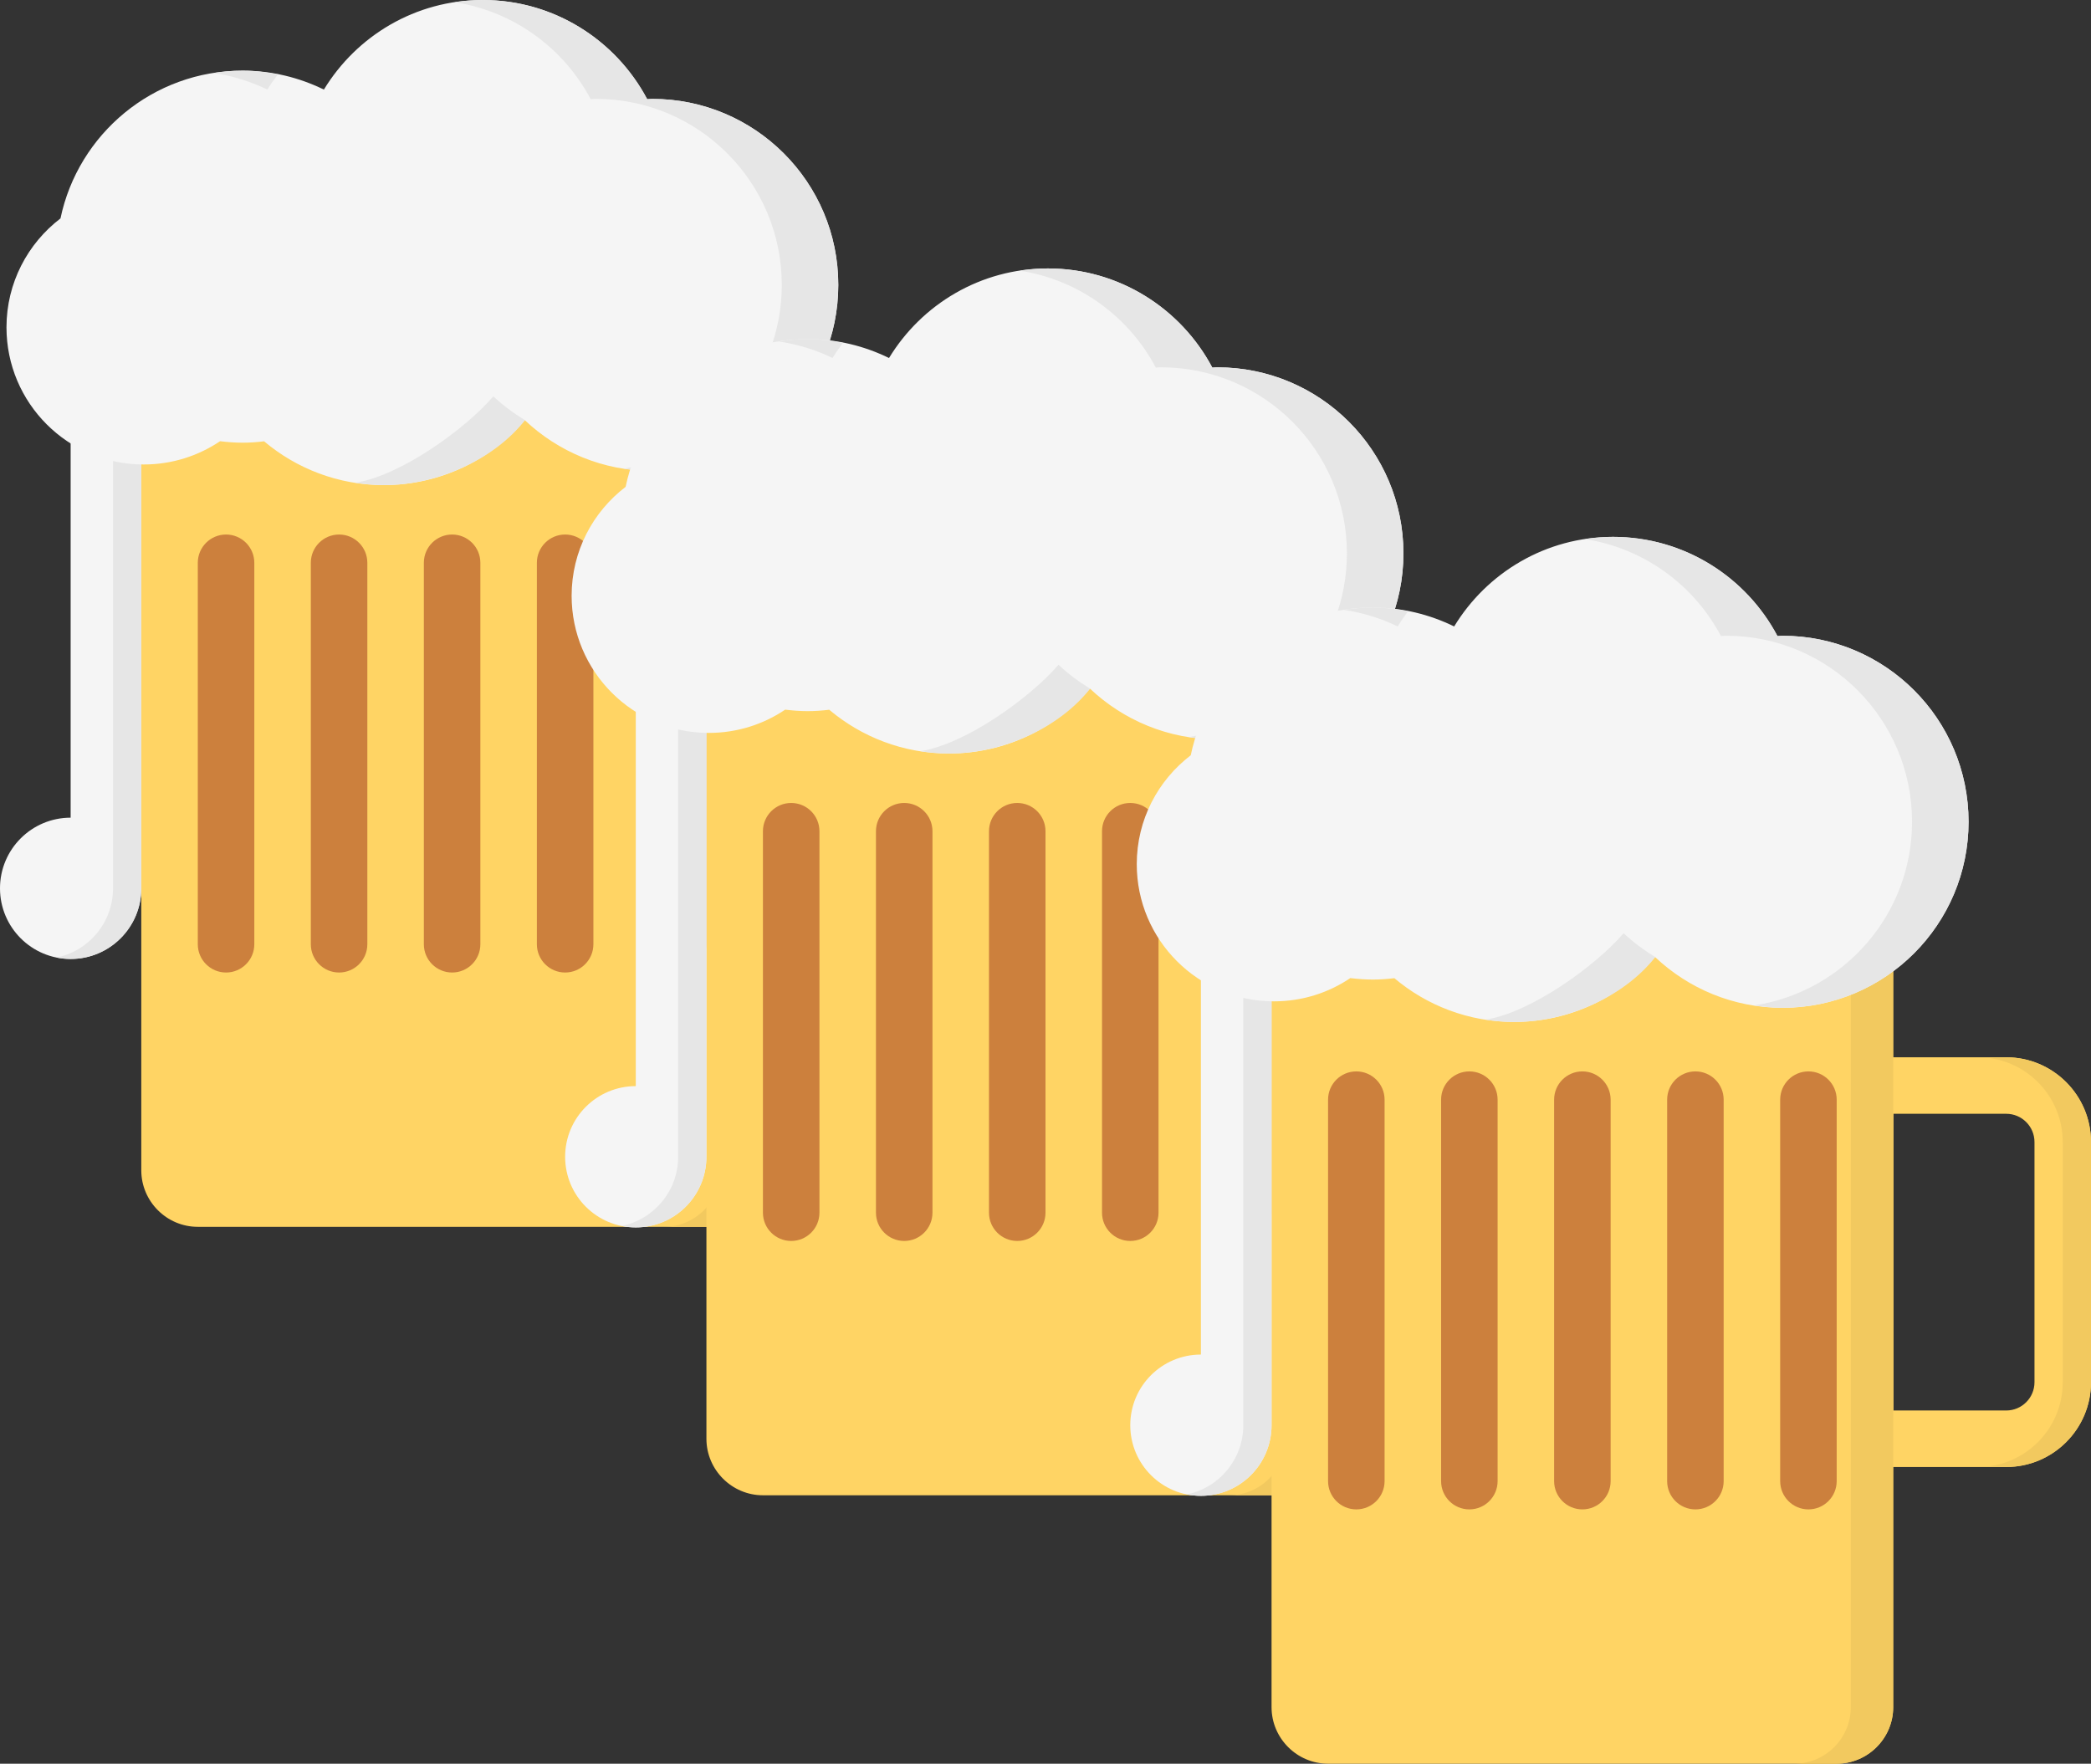<?xml version="1.0" encoding="utf-8"?>
<!-- Generator: Adobe Illustrator 16.0.4, SVG Export Plug-In . SVG Version: 6.00 Build 0)  -->
<!DOCTYPE svg PUBLIC "-//W3C//DTD SVG 1.0//EN" "http://www.w3.org/TR/2001/REC-SVG-20010904/DTD/svg10.dtd">
<svg version="1.0" id="レイヤー_1" xmlns="http://www.w3.org/2000/svg" xmlns:xlink="http://www.w3.org/1999/xlink" x="0px"
	 y="0px" width="148px" height="124.832px" viewBox="0 0 148 124.832" enable-background="new 0 0 148 124.832"
	 xml:space="preserve">
<rect x="0" y="0" width="148" height="124.832" fill="#333333" stroke="none"/>
<g>
	<path fill="#FFD464" d="M54,82.833c0,2.2-1.8,4-4,4H14c-2.2,0-4-1.8-4-4v-53c0-2.2,1.8-4,4-4h36c2.2,0,4,1.8,4,4V82.833z"/>
	<path fill="#FFD464" d="M62,65.833H50v-29h12c3.309,0,6,2.691,6,6v17C68,63.142,65.309,65.833,62,65.833z M54,61.833h8
		c1.104,0,2-0.896,2-2v-17c0-1.104-0.896-2-2-2h-8V61.833z"/>
	<g>
		<rect x="52" y="40.833" fill="#F2C95F" width="2" height="21"/>
		<path fill="#F2C95F" d="M62,36.833h-2c3.309,0,6,2.691,6,6v17c0,3.309-2.691,6-6,6h2c3.309,0,6-2.691,6-6v-17
			C68,39.524,65.309,36.833,62,36.833z"/>
	</g>
	<path fill="#F2C95F" d="M50,25.833h-3c2.2,0,4,1.8,4,4v53c0,2.2-1.8,4-4,4h3c2.2,0,4-1.8,4-4v-53C54,27.633,52.2,25.833,50,25.833z
		"/>
	<g>
		<path fill="#CC803D" d="M16,68.833c-1.104,0-2-0.896-2-2v-27c0-1.104,0.896-2,2-2s2,0.896,2,2v27
			C18,67.937,17.104,68.833,16,68.833z"/>
		<path fill="#CC803D" d="M24,68.833c-1.104,0-2-0.896-2-2v-27c0-1.104,0.896-2,2-2s2,0.896,2,2v27
			C26,67.937,25.104,68.833,24,68.833z"/>
		<path fill="#CC803D" d="M48,68.833c-1.104,0-2-0.896-2-2v-27c0-1.104,0.896-2,2-2s2,0.896,2,2v27
			C50,67.937,49.104,68.833,48,68.833z"/>
		<path fill="#CC803D" d="M32,68.833c-1.104,0-2-0.896-2-2v-27c0-1.104,0.896-2,2-2s2,0.896,2,2v27
			C34,67.937,33.104,68.833,32,68.833z"/>
		<path fill="#CC803D" d="M40,68.833c-1.104,0-2-0.896-2-2v-27c0-1.104,0.896-2,2-2s2,0.896,2,2v27
			C42,67.937,41.104,68.833,40,68.833z"/>
	</g>
	<path fill="#F5F5F5" d="M10,28.833H5v29.041c-2.762,0-5,2.238-5,5s2.238,5,5,5s5-2.238,5-5c0-0.014-0.004-0.027-0.004-0.041H10
		V28.833z"/>
	<path fill="#E6E6E6" d="M10,28.833H8v34H7.996C7.996,62.847,8,62.86,8,62.874c0,2.419-1.718,4.436-4,4.898
		c0.323,0.064,0.657,0.102,1,0.102c2.762,0,5-2.238,5-5c0-0.014-0.004-0.027-0.004-0.041H10V28.833z"/>
	<path fill="#F5F5F5" d="M46.167,7c-0.122,0-0.24,0.015-0.36,0.019C43.598,2.847,39.217,0,34.167,0
		c-4.769,0-8.932,2.544-11.242,6.34C21.184,5.49,19.236,5,17.167,5C10.824,5,5.53,9.487,4.281,15.459
		c-2.319,1.774-3.822,4.563-3.822,7.708c0,5.361,4.347,9.708,9.708,9.708c2.003,0,3.863-0.606,5.408-1.646
		c0.522,0.062,1.052,0.104,1.592,0.104c0.518,0,1.025-0.037,1.527-0.098c2.29,1.931,5.244,3.098,8.473,3.098
		c3.994,0,7.563-1.785,9.979-4.593c2.355,2.222,5.523,3.593,9.021,3.593c7.271,0,13.167-5.896,13.167-13.167
		C59.334,12.895,53.438,7,46.167,7z"/>
	<g>
		<path fill="#E6E6E6" d="M46.167,7c-0.122,0-0.24,0.015-0.36,0.019C43.598,2.847,39.217,0,34.167,0
			c-0.679,0-1.344,0.058-1.994,0.156c4.188,0.642,7.724,3.254,9.634,6.862c0.12-0.004,0.238-0.02,0.36-0.02
			c7.271,0,13.167,5.896,13.167,13.167c0,6.59-4.848,12.034-11.168,12.999c0.652,0.103,1.318,0.168,2.001,0.168
			c7.271,0,13.167-5.896,13.167-13.167C59.334,12.894,53.438,7,46.167,7z"/>
		<path fill="#E6E6E6" d="M18.925,6.34c0.229-0.373,0.479-0.729,0.739-1.077C18.852,5.103,18.023,5,17.167,5
			c-0.694,0-1.374,0.063-2.04,0.167C16.468,5.372,17.747,5.765,18.925,6.34z"/>
		<path fill="#E6E6E6" d="M34.92,28.052c-2.008,2.334-6.593,5.633-9.777,6.116c0.661,0.103,1.335,0.166,2.024,0.166
			c4.083,0,7.989-2.017,9.989-4.595C36.354,29.252,35.6,28.692,34.92,28.052z"/>
	</g>
</g>
<g>
	<path fill="#FFD464" d="M94,101.833c0,2.199-1.8,4-4,4H54c-2.2,0-4-1.801-4-4v-53c0-2.201,1.8-4,4-4h36c2.2,0,4,1.799,4,4V101.833z
		"/>
	<path fill="#FFD464" d="M102,84.833H90v-29h12c3.309,0,6,2.689,6,6v17C108,82.142,105.309,84.833,102,84.833z M94,80.833h8
		c1.104,0,2-0.896,2-2v-17c0-1.104-0.896-2-2-2h-8V80.833z"/>
	<g>
		<rect x="92" y="59.833" fill="#F2C95F" width="2" height="21"/>
		<path fill="#F2C95F" d="M102,55.833h-2c3.309,0,6,2.689,6,6v17c0,3.309-2.691,6-6,6h2c3.309,0,6-2.691,6-6v-17
			C108,58.522,105.309,55.833,102,55.833z"/>
	</g>
	<path fill="#F2C95F" d="M90,44.833h-3c2.2,0,4,1.799,4,4v53c0,2.199-1.8,4-4,4h3c2.2,0,4-1.801,4-4v-53
		C94,46.632,92.2,44.833,90,44.833z"/>
	<g>
		<path fill="#CC803D" d="M56,87.833c-1.104,0-2-0.896-2-2v-27c0-1.105,0.896-2,2-2s2,0.895,2,2v27
			C58,86.937,57.104,87.833,56,87.833z"/>
		<path fill="#CC803D" d="M64,87.833c-1.104,0-2-0.896-2-2v-27c0-1.105,0.896-2,2-2s2,0.895,2,2v27
			C66,86.937,65.104,87.833,64,87.833z"/>
		<path fill="#CC803D" d="M88,87.833c-1.104,0-2-0.896-2-2v-27c0-1.105,0.896-2,2-2s2,0.895,2,2v27
			C90,86.937,89.104,87.833,88,87.833z"/>
		<path fill="#CC803D" d="M72,87.833c-1.104,0-2-0.896-2-2v-27c0-1.105,0.896-2,2-2s2,0.895,2,2v27
			C74,86.937,73.104,87.833,72,87.833z"/>
		<path fill="#CC803D" d="M80,87.833c-1.104,0-2-0.896-2-2v-27c0-1.105,0.896-2,2-2s2,0.895,2,2v27
			C82,86.937,81.104,87.833,80,87.833z"/>
	</g>
	<path fill="#F5F5F5" d="M50,47.833h-5v29.041c-2.762,0-5,2.238-5,5s2.238,5,5,5s5-2.238,5-5c0-0.014-0.004-0.027-0.004-0.041H50
		V47.833z"/>
	<path fill="#E6E6E6" d="M50,47.833h-2v34h-0.004c0,0.014,0.004,0.027,0.004,0.041c0,2.418-1.718,4.436-4,4.898
		c0.323,0.064,0.657,0.102,1,0.102c2.762,0,5-2.238,5-5c0-0.014-0.004-0.027-0.004-0.041H50V47.833z"/>
	<path fill="#F5F5F5" d="M86.167,25.999c-0.122,0-0.24,0.016-0.36,0.02C83.598,21.847,79.217,19,74.167,19
		c-4.769,0-8.933,2.544-11.242,6.339c-1.741-0.85-3.688-1.34-5.758-1.34c-6.343,0-11.638,4.486-12.886,10.459
		c-2.319,1.773-3.822,4.562-3.822,7.709c0,5.359,4.348,9.707,9.708,9.707c2.003,0,3.862-0.605,5.408-1.646
		c0.522,0.064,1.052,0.105,1.592,0.105c0.519,0,1.024-0.037,1.526-0.098c2.291,1.93,5.244,3.098,8.474,3.098
		c3.994,0,7.563-1.785,9.979-4.594c2.355,2.223,5.523,3.594,9.021,3.594c7.271,0,13.167-5.896,13.167-13.168
		S93.438,25.999,86.167,25.999z"/>
	<g>
		<path fill="#E6E6E6" d="M86.167,25.999c-0.122,0-0.24,0.016-0.36,0.02C83.598,21.847,79.217,19,74.167,19
			c-0.679,0-1.344,0.059-1.994,0.156c4.188,0.642,7.724,3.254,9.634,6.861c0.12-0.004,0.238-0.02,0.36-0.02
			c7.271,0,13.167,5.896,13.167,13.168c0,6.59-4.848,12.033-11.168,12.998c0.652,0.102,1.318,0.168,2.001,0.168
			c7.271,0,13.167-5.896,13.167-13.166C99.334,31.894,93.438,25.999,86.167,25.999z"/>
		<path fill="#E6E6E6" d="M58.925,25.339c0.229-0.373,0.479-0.729,0.739-1.076c-0.812-0.16-1.641-0.264-2.497-0.264
			c-0.694,0-1.374,0.062-2.04,0.168C56.468,24.372,57.747,24.765,58.925,25.339z"/>
		<path fill="#E6E6E6" d="M74.92,47.052c-2.008,2.334-6.593,5.633-9.777,6.115c0.662,0.104,1.336,0.166,2.024,0.166
			c4.083,0,7.989-2.018,9.989-4.594C76.354,48.251,75.6,47.69,74.92,47.052z"/>
	</g>
</g>
<g>
	<path fill="#FFD464" d="M134,120.832c0,2.2-1.8,4-4,4H94c-2.2,0-4-1.8-4-4v-53c0-2.2,1.8-4,4-4h36c2.2,0,4,1.8,4,4V120.832z"/>
	<path fill="#FFD464" d="M142,103.832h-12v-29h12c3.309,0,6,2.69,6,6v17C148,101.141,145.309,103.832,142,103.832z M134,99.832h8
		c1.104,0,2-0.896,2-2v-17c0-1.103-0.896-2-2-2h-8V99.832z"/>
	<g>
		<rect x="132" y="78.832" fill="#F2C95F" width="2" height="21"/>
		<path fill="#F2C95F" d="M142,74.832h-2c3.309,0,6,2.69,6,6v17c0,3.309-2.691,6-6,6h2c3.309,0,6-2.691,6-6v-17
			C148,77.522,145.309,74.832,142,74.832z"/>
	</g>
	<path fill="#F2C95F" d="M130,63.832h-3c2.2,0,4,1.8,4,4v53c0,2.2-1.8,4-4,4h3c2.2,0,4-1.8,4-4v-53
		C134,65.632,132.2,63.832,130,63.832z"/>
	<g>
		<path fill="#CC803D" d="M96,106.832c-1.104,0-2-0.896-2-2v-27c0-1.104,0.896-2,2-2s2,0.896,2,2v27
			C98,105.936,97.104,106.832,96,106.832z"/>
		<path fill="#CC803D" d="M104,106.832c-1.104,0-2-0.896-2-2v-27c0-1.104,0.896-2,2-2s2,0.896,2,2v27
			C106,105.936,105.104,106.832,104,106.832z"/>
		<path fill="#CC803D" d="M128,106.832c-1.104,0-2-0.896-2-2v-27c0-1.104,0.896-2,2-2s2,0.896,2,2v27
			C130,105.936,129.104,106.832,128,106.832z"/>
		<path fill="#CC803D" d="M112,106.832c-1.104,0-2-0.896-2-2v-27c0-1.104,0.896-2,2-2s2,0.896,2,2v27
			C114,105.936,113.104,106.832,112,106.832z"/>
		<path fill="#CC803D" d="M120,106.832c-1.104,0-2-0.896-2-2v-27c0-1.104,0.896-2,2-2s2,0.896,2,2v27
			C122,105.936,121.104,106.832,120,106.832z"/>
	</g>
	<path fill="#F5F5F5" d="M90,66.832h-5v29.041c-2.763,0-5,2.238-5,5s2.237,5,5,5s5-2.238,5-5c0-0.014-0.004-0.027-0.004-0.041H90
		V66.832z"/>
	<path fill="#E6E6E6" d="M90,66.832h-2v34h-0.004c0,0.014,0.004,0.027,0.004,0.041c0,2.419-1.718,4.436-4,4.898
		c0.323,0.064,0.657,0.102,1,0.102c2.763,0,5-2.238,5-5c0-0.014-0.004-0.027-0.004-0.041H90V66.832z"/>
	<path fill="#F5F5F5" d="M126.167,44.999c-0.122,0-0.24,0.016-0.36,0.02c-2.209-4.172-6.59-7.02-11.64-7.02
		c-4.77,0-8.932,2.544-11.242,6.34c-1.74-0.85-3.689-1.34-5.758-1.34c-6.343,0-11.637,4.486-12.887,10.459
		c-2.318,1.773-3.821,4.562-3.821,7.708c0,5.36,4.347,9.708,9.708,9.708c2.003,0,3.863-0.605,5.408-1.646
		c0.521,0.063,1.052,0.104,1.592,0.104c0.518,0,1.025-0.037,1.527-0.097c2.289,1.93,5.244,3.097,8.473,3.097
		c3.994,0,7.563-1.785,9.979-4.593c2.355,2.222,5.523,3.593,9.021,3.593c7.271,0,13.167-5.896,13.167-13.167
		S133.438,44.999,126.167,44.999z"/>
	<g>
		<path fill="#E6E6E6" d="M126.167,44.999c-0.122,0-0.24,0.016-0.36,0.02c-2.209-4.172-6.59-7.02-11.64-7.02
			c-0.68,0-1.344,0.059-1.994,0.156c4.188,0.642,7.724,3.254,9.634,6.861c0.12-0.004,0.238-0.02,0.36-0.02
			c7.271,0,13.167,5.896,13.167,13.167c0,6.59-4.848,12.034-11.168,12.999c0.652,0.102,1.318,0.168,2.001,0.168
			c7.271,0,13.167-5.896,13.167-13.167S133.438,44.999,126.167,44.999z"/>
		<path fill="#E6E6E6" d="M98.925,44.339c0.229-0.373,0.479-0.729,0.739-1.076c-0.812-0.16-1.642-0.264-2.497-0.264
			c-0.693,0-1.374,0.062-2.04,0.167C96.468,43.371,97.747,43.765,98.925,44.339z"/>
		<path fill="#E6E6E6" d="M114.92,66.051c-2.008,2.335-6.593,5.634-9.776,6.116c0.66,0.104,1.334,0.166,2.023,0.166
			c4.083,0,7.989-2.018,9.989-4.595C116.354,67.251,115.6,66.69,114.92,66.051z"/>
	</g>
</g>
</svg>

